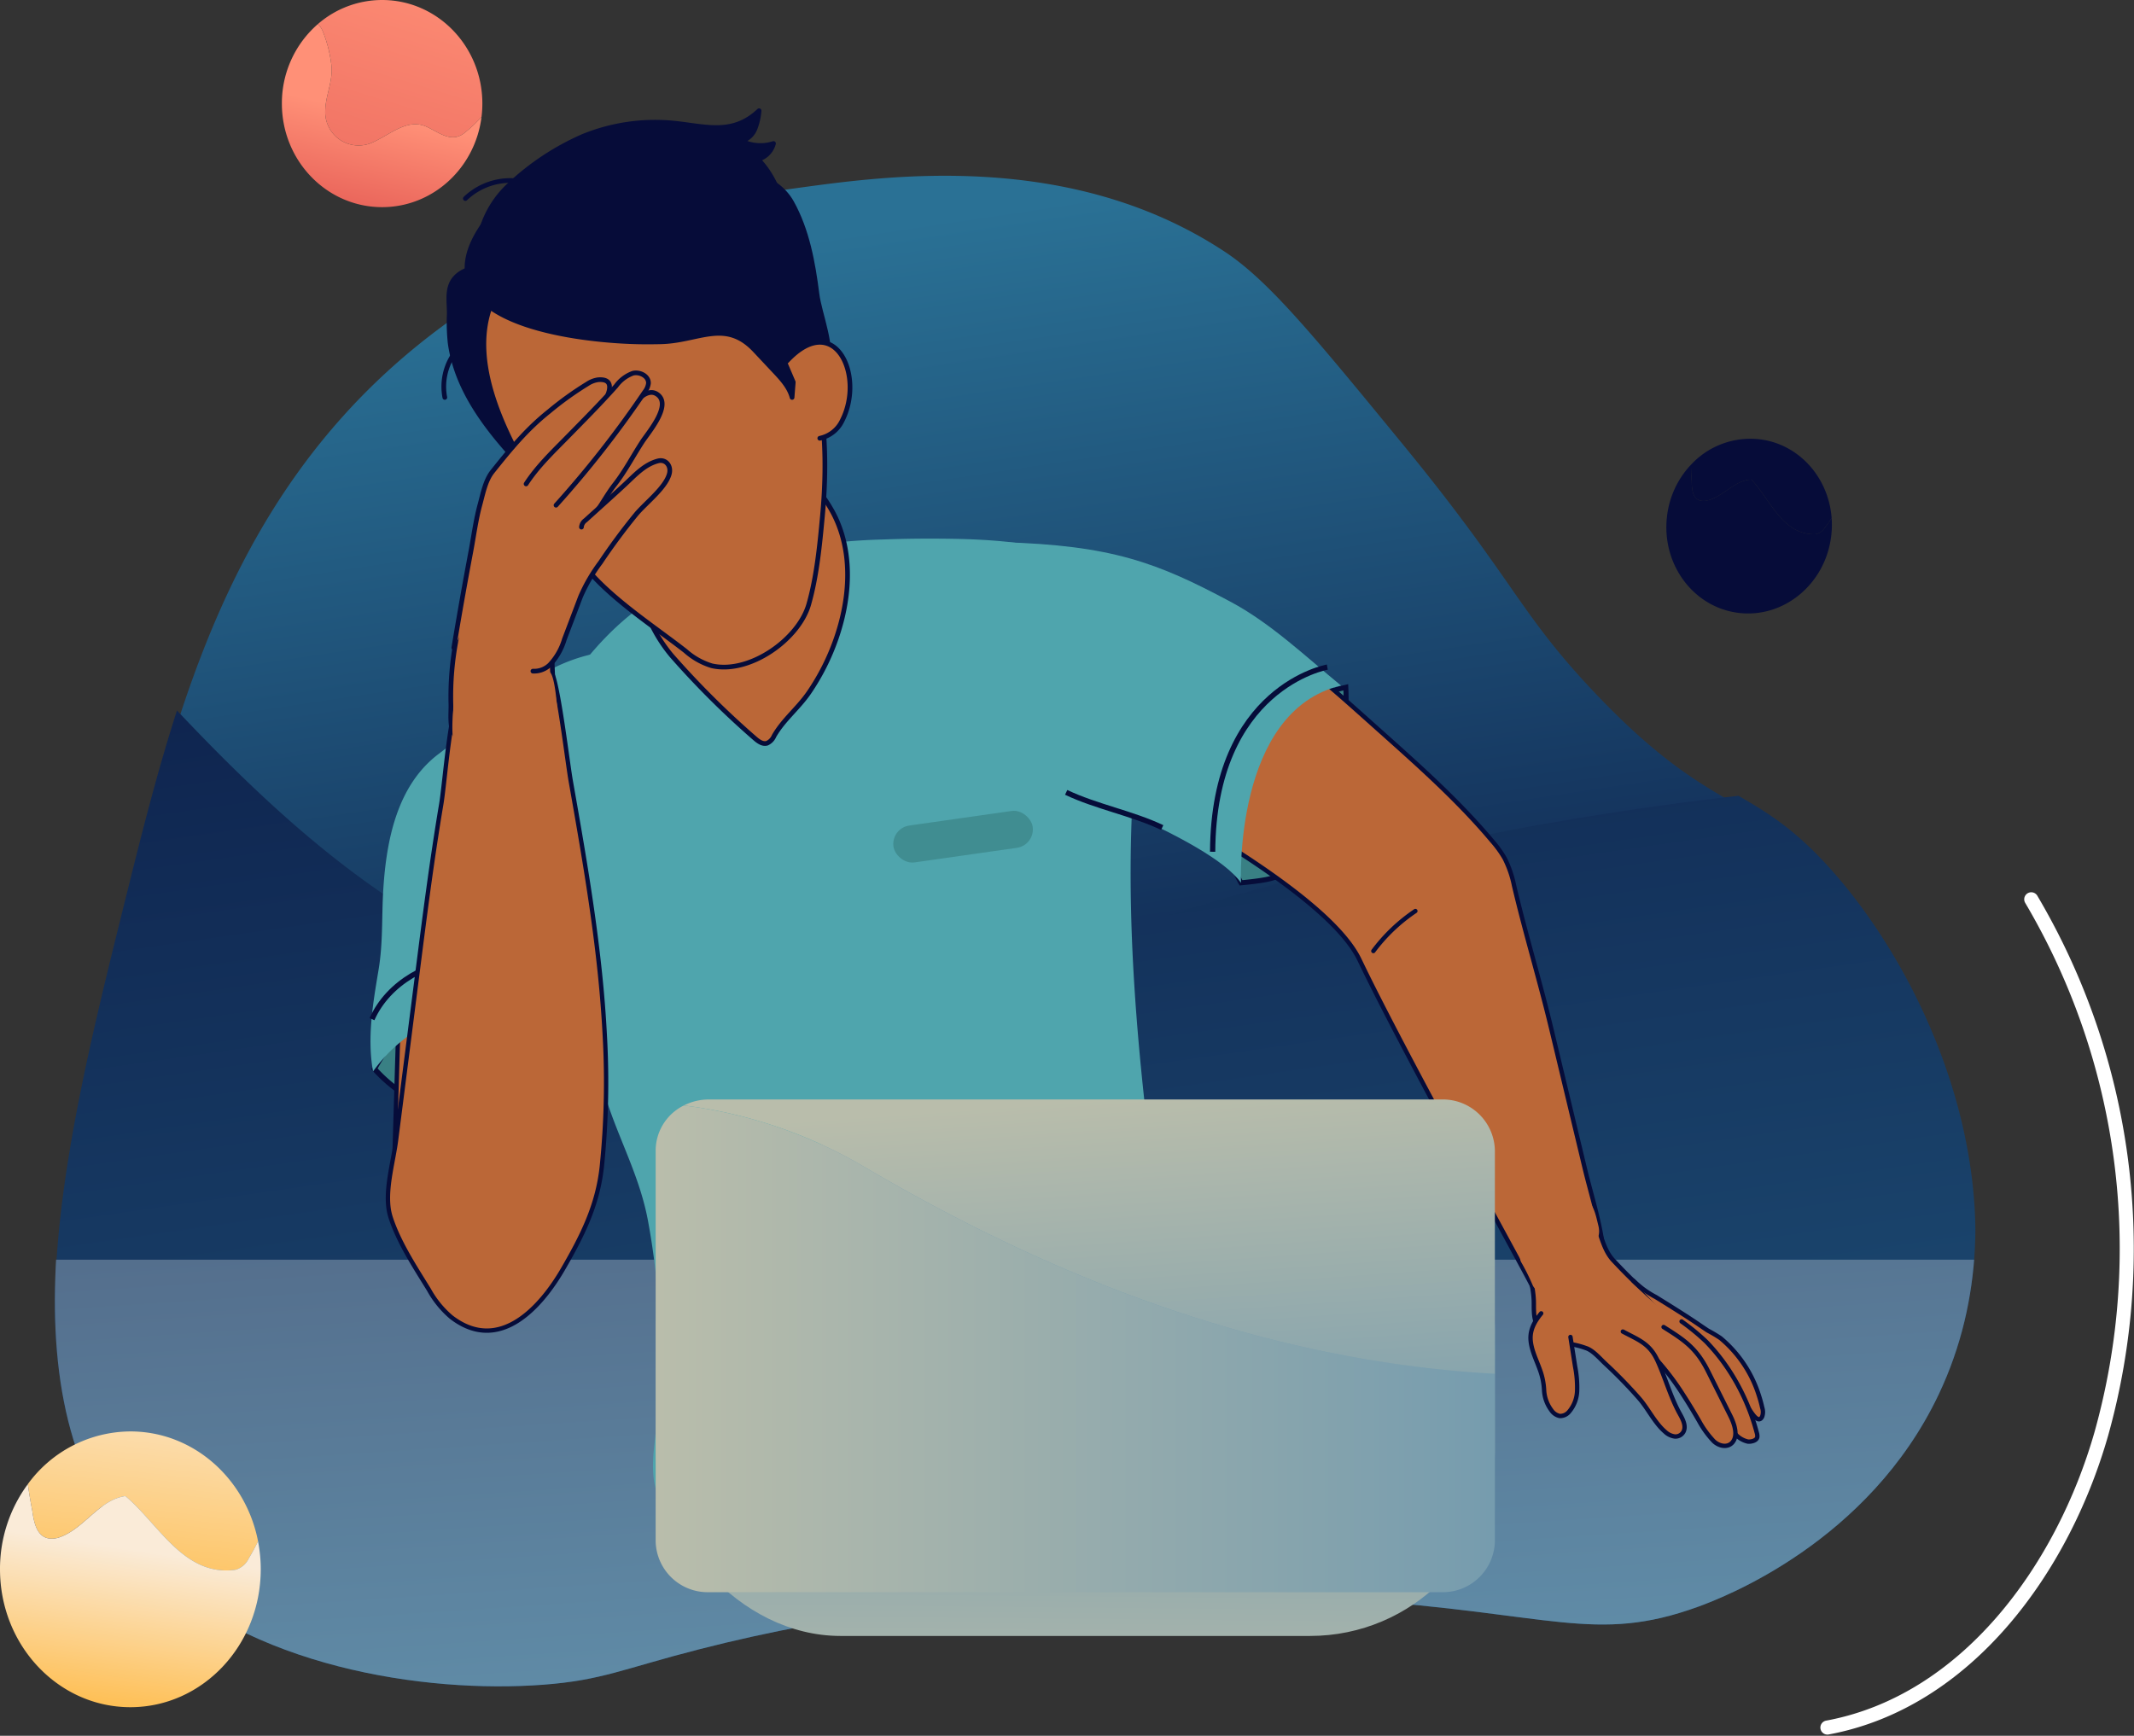 <svg xmlns="http://www.w3.org/2000/svg" xmlns:xlink="http://www.w3.org/1999/xlink" width="455.065" height="370.19" viewBox="0 0 455.065 370.19"><rect x="0" y="0" width="455.065" height="370.19" fill="#333333" stroke="none"/><defs><style>.a,.aa,.n,.q,.z{fill:none;}.b{fill:url(#a);}.c{fill:url(#b);}.d{clip-path:url(#c);}.e{fill:url(#d);}.f{fill:url(#e);}.g{fill:url(#f);}.h{fill:url(#g);}.i{fill:url(#h);}.j,.o{fill:#398084;}.aa,.j,.k,.m,.n,.o,.p,.q,.r{stroke:#060c39;}.j,.n,.o{stroke-miterlimit:10;}.j,.n{stroke-width:1.121px;}.k,.m,.r,.s{fill:#bb6737;}.aa,.k,.m,.p,.q,.r,.z{stroke-linecap:round;stroke-linejoin:round;}.k{stroke-width:0.925px;}.l{fill:#4fa5ad;}.o{stroke-width:1.073px;}.p{fill:#060c39;}.aa,.r{stroke-width:0.93px;}.t{fill:#408d91;}.u{fill:url(#i);}.v{fill:url(#j);}.w{fill:url(#k);}.x{fill:url(#l);}.y{fill:url(#m);}.z{stroke:#fff;stroke-width:3px;}</style><linearGradient id="a" x1="-5.676" y1="-17.565" x2="-6.067" y2="-15.675" gradientUnits="objectBoundingBox"><stop offset="0" stop-color="#2a7195"/><stop offset="1" stop-color="#060c39"/></linearGradient><linearGradient id="b" x1="-4.896" y1="-10.621" x2="-5.039" y2="-9.85" xlink:href="#a"/><clipPath id="c"><path class="a" d="M537.526-1189.059c10.911-43.894,22.627-91.021,66.464-123.864,31.458-23.569,64.363-28.473,77.037-30.211,19.161-2.627,57.942-7.944,90.633,13.6,9.364,6.17,18.831,17.708,37.764,40.785,24.147,29.432,24.766,35.865,40.785,52.868,25.756,27.34,33.953,21.107,51.358,40.785,22.186,25.083,41.947,72.61,22.659,113.291-14.956,31.543-45.994,43.374-51.359,45.316-21.964,7.952-31.049,1.306-74.016-1.511-20.785-1.363-77.844-5.1-138.97,10.574-16.256,4.17-20.679,6.6-33.232,7.553-25.381,1.919-62.956-3.825-84.59-25.679C509.922-1078.02,524.045-1134.832,537.526-1189.059Z" transform="translate(-522.503 1345.687)"/></clipPath><linearGradient id="d" x1="0.344" y1="0.12" x2="0.679" y2="1.375" xlink:href="#a"/><linearGradient id="e" x1="0.851" y1="1.784" x2="0.148" y2="-0.66" xlink:href="#a"/><linearGradient id="f" x1="0.726" y1="1.294" x2="-0.013" y2="-1.305" gradientUnits="objectBoundingBox"><stop offset="0" stop-color="#6599b3"/><stop offset="1" stop-color="#45496b"/></linearGradient><linearGradient id="g" x1="0.79" y1="-0.367" x2="0.005" y2="1.914" gradientUnits="objectBoundingBox"><stop offset="0" stop-color="#ff9077"/><stop offset="1" stop-color="#e9645a"/></linearGradient><linearGradient id="h" x1="0.487" y1="0.494" x2="0.359" y2="1.008" xlink:href="#g"/><linearGradient id="i" x1="0.488" y1="1.253" x2="0.5" y2="0.499" gradientUnits="objectBoundingBox"><stop offset="0" stop-color="#b9bdab"/><stop offset="1" stop-color="#769cae"/></linearGradient><linearGradient id="j" x1="0" y1="0.5" x2="1" y2="0.5" xlink:href="#i"/><linearGradient id="k" x1="0.484" y1="0.003" x2="0.787" y2="1.453" xlink:href="#i"/><linearGradient id="l" x1="0.713" y1="-0.573" x2="0.336" y2="1.476" gradientUnits="objectBoundingBox"><stop offset="0" stop-color="#faebd8"/><stop offset="1" stop-color="#ffb83f"/></linearGradient><linearGradient id="m" x1="0.516" y1="0.293" x2="0.373" y2="1.104" xlink:href="#l"/></defs><g transform="translate(-498.357 1414.783)"><g transform="translate(498.357 -1414.783)"><g transform="translate(355.34 93.561)"><path class="b" d="M1245.479-1208.5c3.586-.661,6.1-4.474,9.731-4.524,4.076,4.356,6.576,11.79,13.607,11.66a2.871,2.871,0,0,0,1.973-1.337,24.366,24.366,0,0,0,1.508-2.135c-.643-8.617-6.939-15.787-15.387-16.794a17.277,17.277,0,0,0-14.615,5.439c.021,1.2.079,2.394.166,3.582C1242.515-1211.034,1242.531-1208.129,1245.479-1208.5Z" transform="translate(-1237.052 1221.752)"/><path class="c" d="M1265.216-1196.8a2.872,2.872,0,0,1-1.973,1.337c-7.03.13-9.531-7.3-13.607-11.66-3.635.05-6.145,3.863-9.731,4.524-2.947.374-2.964-2.531-3.018-4.109-.086-1.188-.144-2.384-.166-3.582a19.259,19.259,0,0,0-5.1,10.993c-1.219,10.228,5.632,19.454,15.3,20.607s18.5-6.2,19.717-16.432a19.794,19.794,0,0,0,.086-3.813A24.466,24.466,0,0,1,1265.216-1196.8Z" transform="translate(-1231.478 1215.844)"/></g><g transform="translate(11.703 33.49)"><g class="d"><path class="e" d="M878.39-1227.636c-16.019-17-16.638-23.437-40.785-52.869-18.933-23.077-28.4-34.615-37.763-40.785-32.69-21.539-71.471-16.222-90.633-13.6-12.675,1.738-45.58,6.642-77.037,30.211-30.552,22.89-45.5,52.719-55.449,83.556,29.2,30.951,61.8,58.789,105.184,61.384,36.837,1.939,72.7-7.755,108.572-18.418A662.181,662.181,0,0,1,909.71-1202.92C901.634-1207.6,892.736-1212.408,878.39-1227.636Z" transform="translate(-550.443 1341.436)"/><path class="f" d="M653.725-1040.779c-43.381-2.6-75.983-30.434-105.184-61.384-4.326,13.408-7.709,27.007-11.015,40.309-13.48,54.227-27.6,111.039,4.531,143.5,21.634,21.854,59.209,27.6,84.59,25.679,12.553-.949,16.976-3.383,33.232-7.553,61.126-15.678,118.185-11.937,138.97-10.574,42.967,2.817,52.052,9.463,74.016,1.51,5.365-1.942,36.4-13.773,51.358-45.316,19.289-40.681-.472-88.207-22.658-113.291-7.711-8.717-13.615-12.35-20.038-16.069A662.18,662.18,0,0,0,762.3-1059.2C726.429-1048.534,690.562-1038.84,653.725-1040.779Z" transform="translate(-522.503 1220.198)"/><rect class="g" width="432.129" height="99.131" transform="translate(-10.568 235.168)"/></g></g><g transform="translate(60.111)"><path class="h" d="M649.227-1384.142c3.93-1.474,7.664-5.4,11.89-3.734,2.653,1.081,5.5,3.832,8.45,1.376a29.192,29.192,0,0,0,3.553-3.361,23.03,23.03,0,0,0,.175-2.832c0-12.2-9.57-22.09-21.375-22.09a20.878,20.878,0,0,0-13.689,5.125,4.651,4.651,0,0,1,1.072,1.639,28.352,28.352,0,0,1,1.769,6.878c.491,3.439-1.179,6.485-1.278,9.826A7.133,7.133,0,0,0,649.227-1384.142Z" transform="translate(-630.546 1414.783)"/><path class="i" d="M632.9-1395.692a28.349,28.349,0,0,0-1.769-6.878,4.648,4.648,0,0,0-1.072-1.639,22.341,22.341,0,0,0-7.685,16.965c0,12.2,9.569,22.09,21.374,22.09,10.877,0,19.855-8.4,21.2-19.258a29.215,29.215,0,0,1-3.553,3.361c-2.948,2.456-5.8-.295-8.45-1.376-4.225-1.671-7.959,2.26-11.89,3.734a7.133,7.133,0,0,1-9.433-7.173C631.722-1389.207,633.392-1392.253,632.9-1395.692Z" transform="translate(-622.375 1409.334)"/></g><g transform="translate(79.006 23.61)"><path class="j" d="M697.662-973.574c-4.7-.991-9.566-.655-14.343-.174a32.36,32.36,0,0,0-6.345,1.1c-6.18,1.912-10.818,7.152-13.877,12.851a32.441,32.441,0,0,0,25.942,10.647c6.433-.419,12.569-2.766,18.534-5.209a15.106,15.106,0,0,0,3.828-2.023,7.925,7.925,0,0,0,2.847-5.746c.149-2.609-1.268-3.437-3.231-4.933A33.88,33.88,0,0,0,697.662-973.574Z" transform="translate(-662.254 1164.146)"/><path class="k" d="M672.965-975.75l-.973,32.311,33.69,1.618,2.787-33.929-34.9.72" transform="translate(-666.838 1164.937)"/><path class="l" d="M811.209-975.163c0,1.151-35.01,5.722-38.662,6.755a14.4,14.4,0,0,1-5.678.808c-3.86-.5-6.707-4.11-7.633-7.89s-.354-7.741.075-11.608a154.816,154.816,0,0,0-1.629-45.146c-2.133-11.539-8.2-20.584-10.519-32.076-2.61-12.922-4.885-25.937-8.683-38.581-1.981-6.6-2.056-12.04-2.746-18.584-.7-6.644-4.4-9.716-.658-16.433,7.549-13.563,17.818-26.188,32.683-31.509,6.451-2.308,12.967-4.685,19.7-6.035a128.29,128.29,0,0,1,20.387-2.144q5.4-.2,10.8-.181c14.583.063,44.9.659,45.106,21.795a81.588,81.588,0,0,1-.693,12.264c-4.212,29.659-2.455,60.426.971,90.374,1.744,15.247,3.828,30.458,5.854,45.669.8,6.013,3.129,11.13-1.713,16.081-4.076,4.167-10.753,4.777-15.93,6.857C839.136-979.482,825.178-976.853,811.209-975.163Z" transform="translate(-698.497 1269.049)"/><path class="m" d="M800.99-1232.953c6.528,6.723,16.437,14.257,20.208,23.075,3.37,7.883,2.537,16.99-.206,24.923a48.613,48.613,0,0,1-5.826,11.58c-2.3,3.354-5.446,5.773-7.44,9.257a2.948,2.948,0,0,1-1.5,1.544c-.924.276-1.841-.394-2.569-1.026a183.828,183.828,0,0,1-17.749-17.653,32.156,32.156,0,0,1-7.5-21.011" transform="translate(-721.672 1297.475)"/><path class="l" d="M720.554-1085.559c3,5.911,2.246,12.947,1.418,19.524l-3.3,26.226a4,4,0,0,1-.9,2.465c-2.38,2.293-5.753-3.763-6.729-5.082a21.561,21.561,0,0,0-7.916-6.263,33.057,33.057,0,0,0-22.54-2.392,33.058,33.058,0,0,0-18.689,12.824c-1.286-7.21-.017-14.508,1.174-21.636.995-5.95.644-11.369,1.024-17.332.663-10.4,2.954-22.093,11.784-28.749,11-8.293,20.034-19.04,34.232-21.585" transform="translate(-661.358 1243.166)"/><path class="n" d="M662.025-980.135c3.486-7.851,12.187-12.545,20.768-12.943s16.971,2.914,24.234,7.5" transform="translate(-661.702 1173.883)"/><path class="k" d="M669.118-1005.225c-.468-4.473,1.09-9.759,1.647-14.116l4.627-36.187c1.509-11.805,3.018-23.614,5-35.386.846-5.026,1.865-21.1,4.6-25.663,2.183-3.641,8.236,5.326,12.625,5.269,3.886-.05,5.273-10.565,6.526-7.316,1.4,3.632,3.206,18.922,3.881,22.748,3.18,18.035,6.347,36.124,7.263,54.449a176.813,176.813,0,0,1-.641,27.7c-.872,8.133-4.018,14.534-8.307,21.929-4.6,7.924-13.495,18.186-23.823,10.2a20.813,20.813,0,0,1-4.753-5.853c-2.983-4.835-6.388-10.012-8.135-15.337A11.758,11.758,0,0,1,669.118-1005.225Z" transform="translate(-665.312 1238.882)"/><path class="o" d="M1048.578-1105.017a59.277,59.277,0,0,0-7.223,11.041,27.114,27.114,0,0,0-2.352,5.406,23.54,23.54,0,0,0,2.138,17.89c1.727-.17,5.656-.544,7.279-1.212,1.882-.775,3.5-3.191,4.719-4.736a45.789,45.789,0,0,0,7.243-13.368,62.255,62.255,0,0,0,3.112-22.381,67.785,67.785,0,0,0-7.241,2.162c-2.25,1-4.974,2.31-6.694,4.118Q1049.06-1105.572,1048.578-1105.017Z" transform="translate(-855.515 1235.35)"/><g transform="translate(15.62)"><path class="a" d="M717.266-1261.532c.2,3.453,1.65,6.695,3.111,9.83q8.635,18.53,18.771,36.311c2.616,4.589,5.459,9.3,9.886,12.18a17.574,17.574,0,0,0,17.234.9,17.574,17.574,0,0,0,9.359-14.5" transform="translate(-705.788 1312.202)"/><path class="p" d="M756.269-1359.776q.9.481,1.756,1.026c12.979,8.246,9.5,25.06,11.577,38.386.854,5.487,1.536,11.088.691,16.576-2.683,17.431-20.068,25.284-36.3,25.286H733.7c-6.425-.039-11.62-.75-16.22-5.443-8.965-9.145-19.573-19.46-21.371-32.573a41.522,41.522,0,0,1-.193-6.191c.037-2.539-.613-5.382,1.1-7.522a6.066,6.066,0,0,1,2.418-1.749c1.464-.633,1.393-.036,1.821-1.732.532-2.111.765-4.283,1.366-6.386a21.118,21.118,0,0,1,6.155-10.18,55.232,55.232,0,0,1,15.6-10.3,40.675,40.675,0,0,1,19.718-2.814c6.666.71,12.306,2.594,17.889-2.68a13.051,13.051,0,0,1-.889,3.887,4.41,4.41,0,0,1-2.874,2.58,9.085,9.085,0,0,0,6.84.527,4.7,4.7,0,0,1-3.946,3.487" transform="translate(-694.741 1366.072)"/><path class="m" d="M732.6-1244.227c5.57,7,14.741,12.861,21.612,18.216a15,15,0,0,0,5.62,3.172c8.014,1.843,18.553-5.6,20.69-13.114,1.713-6.021,2.351-12.719,2.925-18.937,1.2-13.051.522-26.562-4.592-38.787-6.111-15.878-21.626-24.846-38.251-24.129-9.348.4-19.33,5.3-25.031,12.885-9.511,12.658-1.378,29.788,5.473,41.622,3.331,5.753,6.712,12.337,10.514,17.692Q732.052-1244.911,732.6-1244.227Z" transform="translate(-702.681 1341.221)"/><path class="p" d="M745.226-1300.8c8.09-.219,13.66-4.928,20,1.826l4.194,4.468c1.545,1.646,3.145,3.388,3.719,5.572l.838-10.706a31.165,31.165,0,0,0,.06-6.22c-.279-2.253-2.063-4.4-2.238-6.457-.355-4.161,3.778-6.783,2.2-11.68-1.367-4.237-5.289-7.173-9.386-8.916-5.611-2.389-13.8-3.382-19.163.282-3.132,2.141-2.185,5.514-6.71,6.016-7.13.791-13.285-5.392-20.044-5.277a14.354,14.354,0,0,0-11.329,6.027c-14.983,21.435,21.568,25.068,34.429,25.1C742.922-1300.764,744.071-1300.769,745.226-1300.8Z" transform="translate(-698.858 1350.086)"/><path class="p" d="M824.265-1300.751c3.608,3.023,9.735,11.047,12.452,4.188,1.623-4.1-1.5-11.4-2.039-15.645-.839-6.662-2.089-13.615-5.4-19.551-3.2-5.748-12.31-9.008-15.02-.453C810.457-1320.206,815.188-1308.357,824.265-1300.751Z" transform="translate(-755.089 1351.316)"/><path class="m" d="M851.555-1243.693a6.813,6.813,0,0,0,4.791-3.8c4.873-9.57-1.605-23.636-11.817-12.66" transform="translate(-771.367 1313.553)"/><path class="q" d="M716.723-1334.589a1.968,1.968,0,0,0-.952-.434,13.889,13.889,0,0,0-12.675,3.5" transform="translate(-698.486 1350.255)"/><path class="q" d="M697.657-1263.516a12.3,12.3,0,0,0-3.844,11.442" transform="translate(-693.585 1313.224)"/></g><path class="r" d="M1013.1-1129.8c7.566,5.384,14.5,11.754,21.423,17.925,8.3,7.406,16.626,14.82,23.776,23.35a22.924,22.924,0,0,1,2.644,3.678,23.016,23.016,0,0,1,2,5.822c2.377,10.116,5.451,20.171,7.9,30.372l7.144,29.784c1.2,5.014,2.821,10.1,3.643,15.188.734,4.545-4.019,4.388-7.248,6.326-2.466,1.481-6.3,6.4-7.6,3.687-1.666-3.48-27.5-50.108-36.806-69.56-7.537-15.759-51.294-37.741-62.544-43.968" transform="translate(-819.077 1244.319)"/><g transform="translate(245.671 234.541)"><path class="r" d="M1214.507-844.472c-1.677-4.3-5.355-7.364-8.261-10.575-2.381-2.631-5.541-4.381-8.24-6.526a120.3,120.3,0,0,1-10.281-9.783c-3.56-3.6-2.541-9.792-7.191-10.793-1.566-.337-8.125,2.239-9.584,2.979a5.058,5.058,0,0,0-2.731,4.185,9.556,9.556,0,0,0,.5,2.919c.842,3.03,1.9,6.457,1.9,9.677,0,3.078.023,5.184,2.983,6.676" transform="translate(-1168.215 882.179)"/><path class="r" d="M1238.8-827.473a28.638,28.638,0,0,1,2.88,3.684c.473.654,1.912,3.176,2.715,1.487a2.975,2.975,0,0,0,.017-1.887q-.3-1.362-.737-2.68a26.074,26.074,0,0,0-8.165-12.167,30.608,30.608,0,0,0-2.714-1.613c-1.226-.809-2.432-1.66-3.661-2.463-2.459-1.606-4.948-3.15-7.437-4.693a20.1,20.1,0,0,1-4.8-3.5" transform="translate(-1193.299 866.269)"/><path class="r" d="M1238.18-833.324a46.658,46.658,0,0,1,5.237,4.3,41.4,41.4,0,0,1,4.6,5.685,45.377,45.377,0,0,1,6.2,13.741,2.355,2.355,0,0,1,.113.9c-.115.845-1.437,1.064-2.029.987a5.089,5.089,0,0,1-2.565-1.486,45.484,45.484,0,0,1-4.116-4.366,8.317,8.317,0,0,1-2.218-4.43" transform="translate(-1204.269 857.004)"/><path class="r" d="M1226.44-830.877c4.339,2.739,6.968,4.405,9.474,9.414l4.727,9.452c.9,1.79,1.739,4.24.495,5.726-1.022,1.222-2.872.834-4.005-.251a20.352,20.352,0,0,1-3.1-4.272c-1.084-1.884-2.2-3.744-3.375-5.553a56.553,56.553,0,0,0-7.81-9.789" transform="translate(-1196.368 855.743)"/><path class="r" d="M1185.715-826.4a17.78,17.78,0,0,1,4.991,1.027c1.54.48,2.961,2.2,4.191,3.34a100.215,100.215,0,0,1,7.167,7.355c1.968,2.237,3.309,5.221,5.571,7.166a3.71,3.71,0,0,0,2.054,1.007,1.932,1.932,0,0,0,1.909-1.11c.524-1.181-.184-2.557-.806-3.673-2.006-3.6-3.08-7.685-4.808-11.445-1.68-3.656-4.118-4.4-7.359-6.149" transform="translate(-1177.233 854.716)"/><path class="r" d="M1180.238-831.85l1,6.338a22.976,22.976,0,0,1,.422,5.081,7.242,7.242,0,0,1-1.753,4.564,2.469,2.469,0,0,1-1.95.87,2.868,2.868,0,0,1-1.8-1.24,7.807,7.807,0,0,1-1.54-4.306,14.5,14.5,0,0,0-.912-4.377c-.713-2.005-1.738-3.963-1.949-6.11-.228-2.312.827-4.123,2.242-5.858" transform="translate(-1170.024 858.84)"/></g><g transform="translate(17.115 55.915)"><path class="m" d="M713.564-1216.867c-3.646,2.888-7.438,5.966-9.211,10.265a26.277,26.277,0,0,0-1.46,6.122q-.867,5.71-1.522,11.45a34.439,34.439,0,0,1-.891,6.472c-.665,2.119-2.1,3.438-2.544,5.655a64.636,64.636,0,0,0-1.233,14.4c.042,1.649-.341,4.932.742,6.245,1.1,1.337,3.845,1.567,5.4,1.806,3.617.558,7.008-.547,10.565-.847,2.472-.208,4.676-.911,5.018-3.872.718-6.224-.874-12.807.321-18.931.648-3.32,2.571-6.715,4.2-9.681a49.718,49.718,0,0,1,8-10.509c.414-.443.973-.778,1.353-1.25" transform="translate(-696.669 1233.271)"/><path class="m" d="M746.583-1221.515a1.364,1.364,0,0,1-1.123-.382c1.988-3.079,4.649-5.65,7.142-8.335,2.138-2.3,3.946-5.1,6.25-7.219,1.508-1.39,4.56-6.283,7.189-4.1,2.818,2.339-2.084,7.966-3.382,9.958-1.956,3-3.661,6.288-5.864,9.109-1.91,2.447-3.25,5.286-5.312,7.659" transform="translate(-721.812 1246.276)"/><path class="m" d="M717.053-1227.461q5.592-5.67,10.621-11.861c1-1.231,6.747-8.844,1.12-8.391a5.483,5.483,0,0,0-2.247.86,69.22,69.22,0,0,0-8.215,5.9c-4.8,3.819-8.264,8.059-12.076,12.839-1.507,1.89-2.026,4.721-2.646,6.994-.9,3.3-1.343,6.8-1.977,10.161q-1.919,10.173-3.608,20.39" transform="translate(-697.368 1249.176)"/><path class="m" d="M729.819-1227.027c2.408-3.709,5.577-6.726,8.644-9.852,3.561-3.631,7.154-7.235,10.537-11.034a7.7,7.7,0,0,1,3.595-2.721c1.482-.366,3.379.617,3.318,2.143a3.706,3.706,0,0,1-.8,1.844,222.035,222.035,0,0,1-18.912,24.161" transform="translate(-713.752 1250.71)"/><path class="m" d="M743.168-1197.935a1.971,1.971,0,0,1,.859-1.456c2.785-2.528,5.6-5.028,8.357-7.585,2.135-1.979,4.194-4.32,7.121-5.081,1.638-.426,2.877,1.04,2.392,2.8-.826,3-5.16,6.259-7.108,8.643q-4.026,4.928-7.569,10.225a35.807,35.807,0,0,0-4.243,7.293q-1.726,4.56-3.458,9.117a13.516,13.516,0,0,1-3.063,5.382,4.809,4.809,0,0,1-3.636,1.378" transform="translate(-715.299 1230.83)"/></g><path class="s" d="M697.694-1111.947a33.221,33.221,0,0,0,.836,13.208c1.939,6.786,22.155-3.029,22.155-3.029l-1.071-10.906s-.436-5.652-1.454-6.456S697.694-1111.947,697.694-1111.947Z" transform="translate(-679.921 1238.851)"/><path class="l" d="M947.132-1125.892s36.029,12.633,42.815,22.319c0,0-1.6-36.62,21.334-42.067-7.646-6.272-14.935-13.271-23.622-17.909-15.53-8.291-25.279-12.034-48.868-12.675" transform="translate(-804.321 1268.243)"/><path class="s" d="M1165.7-875.3a2.072,2.072,0,0,0,.343.917,47.131,47.131,0,0,1,2.341,4.735,1.876,1.876,0,0,0,1.209,1.058,2.328,2.328,0,0,0,1.767-.768l2.968-2.494a22.642,22.642,0,0,1,2.82-2.13c.688-.414,1.421-.758,2.066-1.236a7.913,7.913,0,0,0,2.119-2.647c.906-1.611,1.511-2.642,1.038-4.537-.635-2.546-1.066-5.438-3.942-6.223a8.154,8.154,0,0,0-5.38.544,20.873,20.873,0,0,0-2.657,1.5c-1.274.8-2.551,1.6-3.823,2.4a4.839,4.839,0,0,0-1.929,1.671c-.63,1.267-.168,2.717.251,3.971.231.691.5,1.374.662,2.086C1165.643-876.041,1165.643-875.666,1165.7-875.3Z" transform="translate(-920.54 1120.165)"/><rect class="t" width="29.984" height="7.944" rx="3.972" transform="matrix(0.99, -0.141, 0.141, 0.99, 110.963, 153.015)"/></g><g transform="translate(139.815 234.488)"><g transform="translate(0 1.28)"><rect class="u" width="178.959" height="105.082" rx="39.421" transform="translate(0 8.053)"/><path class="v" d="M792.823-928.357a10.752,10.752,0,0,0-6.006,9.534v83.454a11.1,11.1,0,0,0,11.37,10.814h156.22a11.1,11.1,0,0,0,11.369-10.814v-35.763c-47.646-2.651-92.195-19.212-134.714-44.269A99.481,99.481,0,0,0,792.823-928.357Z" transform="translate(-786.817 928.357)"/></g><path class="w" d="M960.793-931H804.572a11.783,11.783,0,0,0-5.363,1.28,99.478,99.478,0,0,1,38.24,12.957c42.519,25.057,87.068,41.617,134.714,44.269v-47.692A11.1,11.1,0,0,0,960.793-931Z" transform="translate(-793.203 930.997)"/></g><g transform="translate(0 305.283)"><path class="x" d="M517.023-762.246c5.492-1.7,8.71-8.142,14.391-8.9,7.2,6.06,12.5,17.231,23.48,15.717a4.529,4.529,0,0,0,2.84-2.462,38.384,38.384,0,0,0,1.962-3.624c-2.614-13.371-13.81-23.421-27.226-23.421A27.241,27.241,0,0,0,510.6-773.693c.257,1.871.571,3.734.928,5.577C511.911-765.654,512.479-761.109,517.023-762.246Z" transform="translate(-504.668 784.936)"/><path class="y" d="M551.424-745.938a4.529,4.529,0,0,1-2.84,2.462c-10.983,1.515-16.285-9.657-23.48-15.717-5.681.758-8.9,7.2-14.391,8.9-4.544,1.136-5.112-3.408-5.491-5.87-.357-1.844-.671-3.706-.928-5.577a30.369,30.369,0,0,0-5.936,18.164c0,16.241,12.447,29.407,27.8,29.407s27.8-13.166,27.8-29.407a31.157,31.157,0,0,0-.577-5.985A38.4,38.4,0,0,1,551.424-745.938Z" transform="translate(-498.357 772.983)"/></g><path class="z" d="M541.932-1194.5" transform="translate(-520.811 1301.271)"/><path class="z" d="M1345.8-1019.081a146.491,146.491,0,0,1,14.932,114.043c-8.276,28.914-28.832,57.129-58.4,62.6" transform="translate(-912.646 1210.876)"/></g><path class="n" d="M967.427-1066.124c6.465,3.065,14.015,4.439,20.48,7.5" transform="translate(-241.714 -179.666)"/><path class="n" d="M1056.321-1121.246s-24.273,4.239-24.452,39.38" transform="translate(-274.922 -151.261)"/><path class="aa" d="M1102.577-1005.384a36.808,36.808,0,0,1,8.958-8.529" transform="translate(-311.358 -206.57)"/></g></svg>